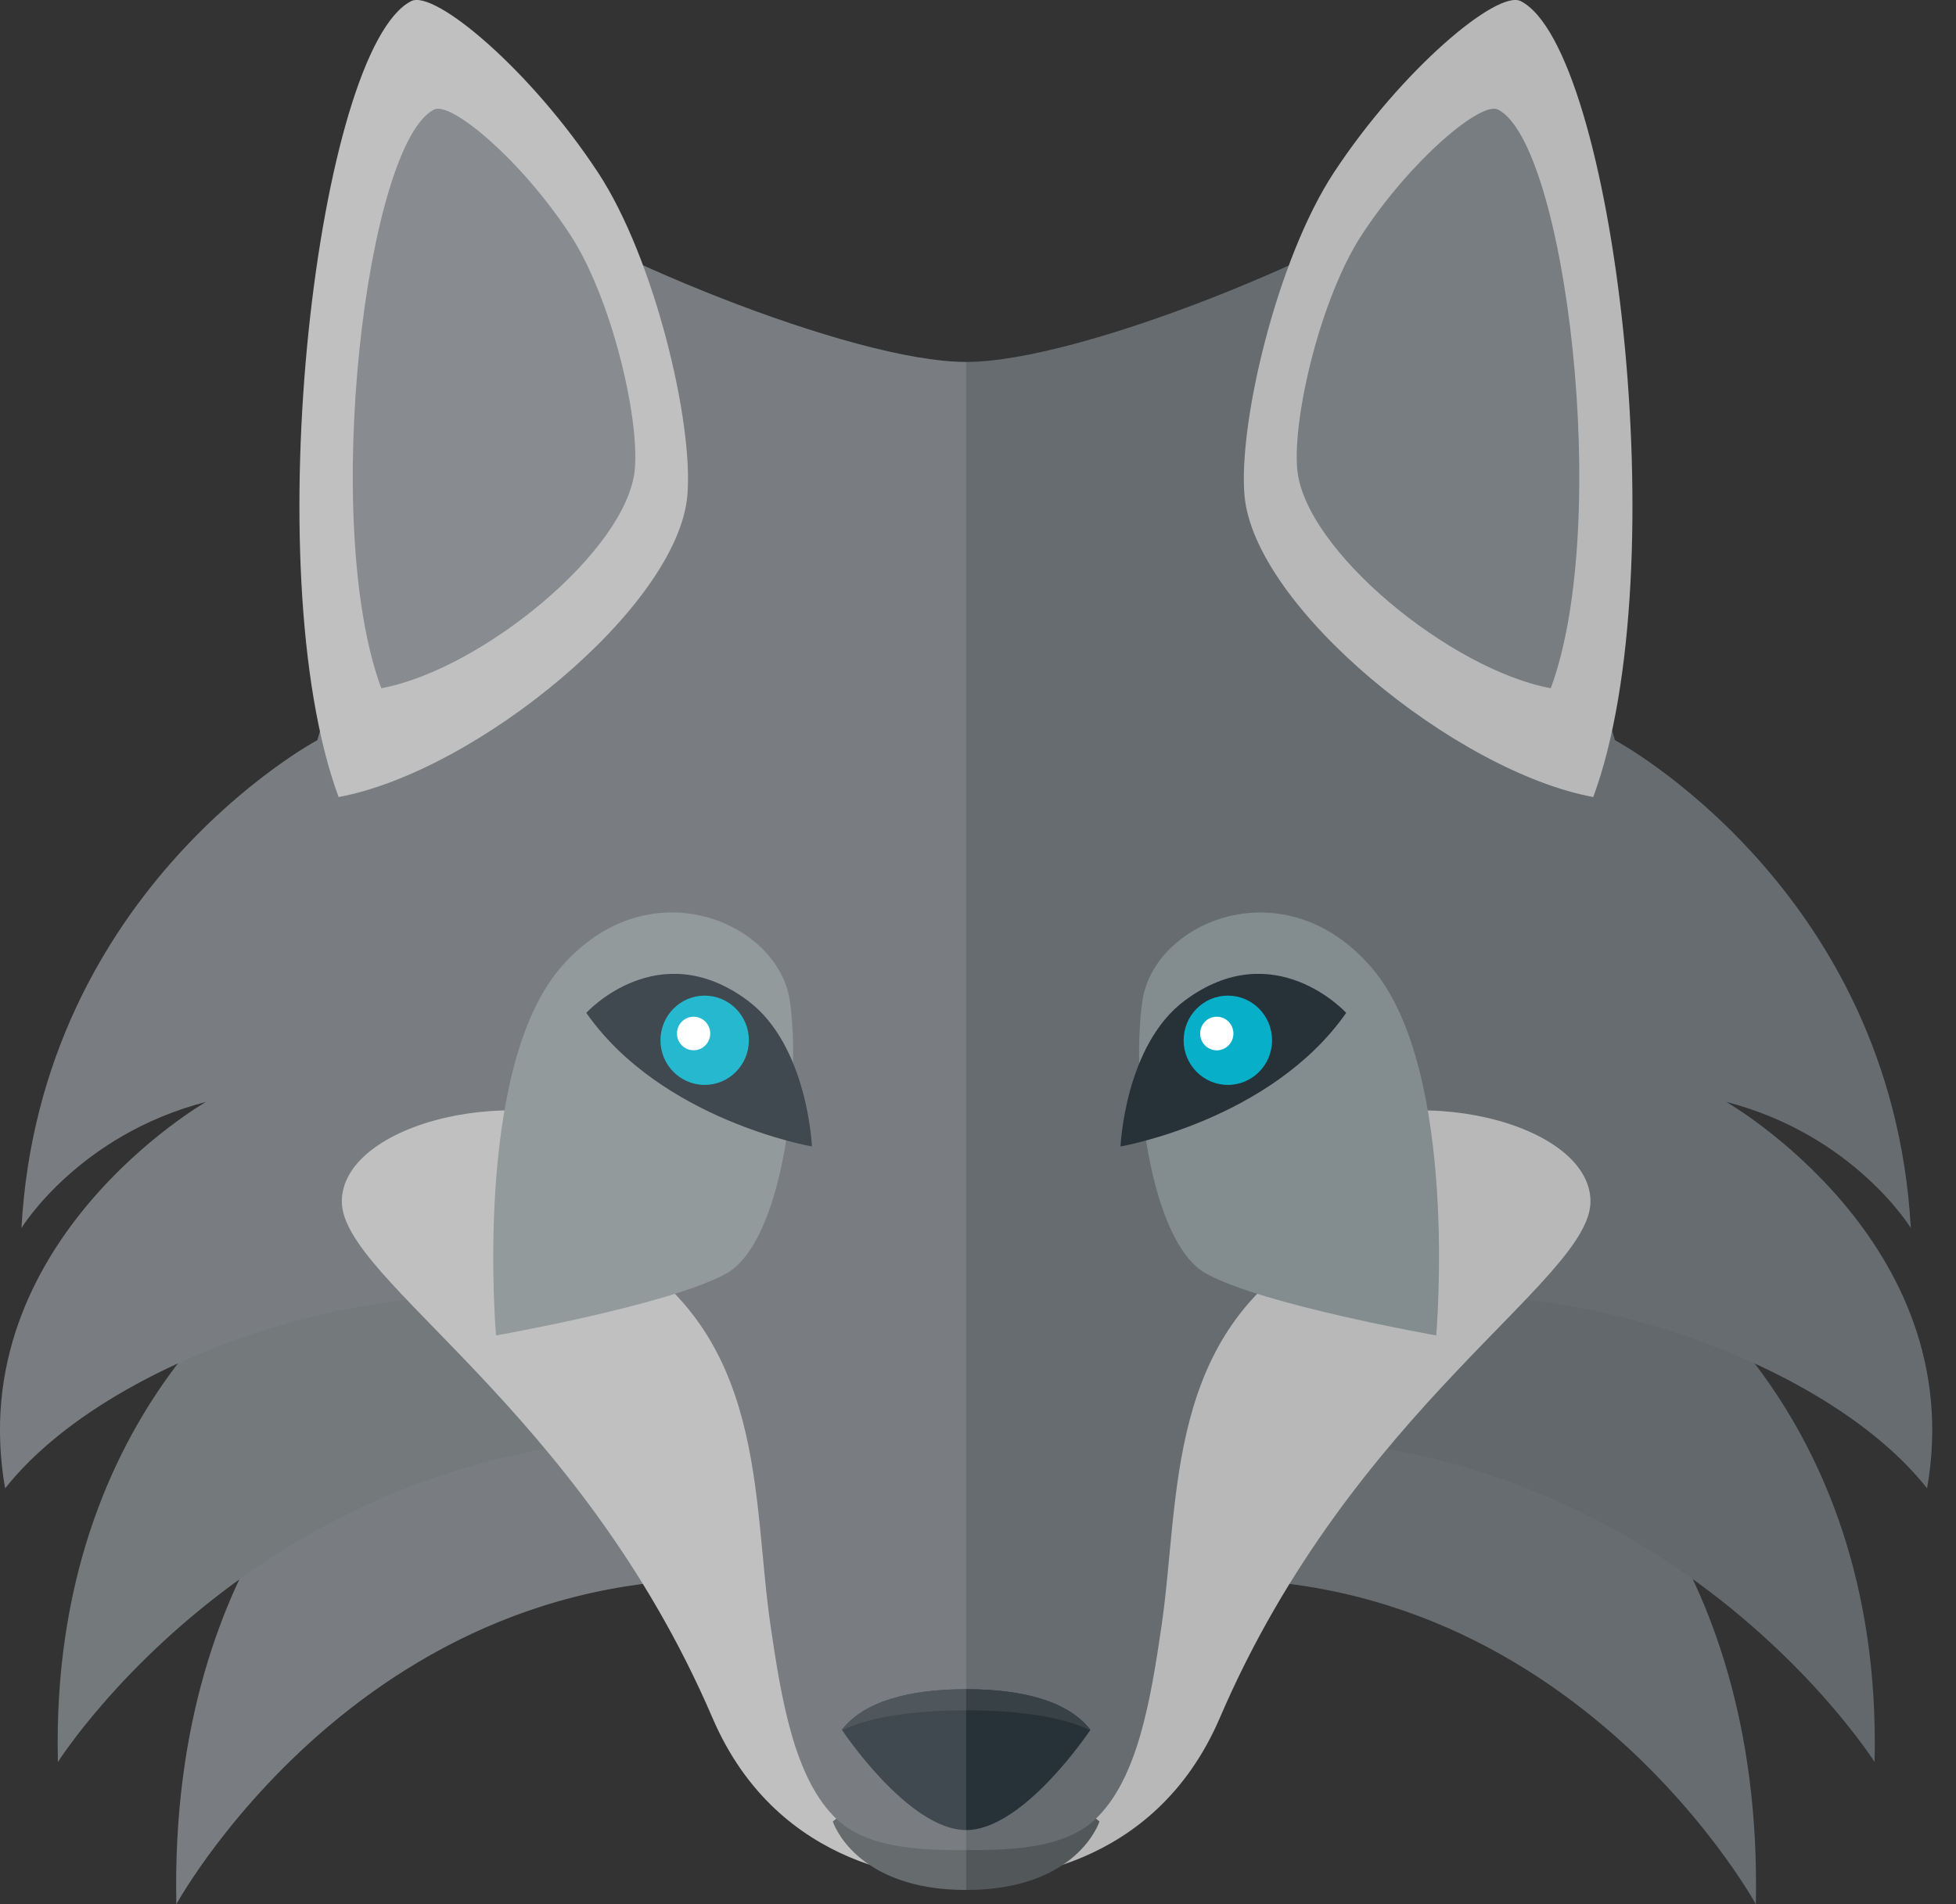 <svg width="38" height="37" viewBox="0 0 38 37" fill="none" xmlns="http://www.w3.org/2000/svg">
<rect x="0" y="0" width="38" height="37" fill="#333333" stroke="none"/>
<path d="M30.241 27.224C30.241 27.224 34.26 29.991 34.111 37C34.111 37 29.93 29.366 21.375 30.884C21.375 30.884 23.212 25.884 30.241 27.224Z" fill="#676C70"/>
<path d="M7.297 27.224C7.297 27.224 3.278 29.991 3.426 37C3.426 37 7.608 29.367 16.162 30.884C16.162 30.885 14.325 25.884 7.297 27.224Z" fill="#676C70"/>
<path d="M31.967 24.461C31.967 24.461 36.589 27.228 36.418 34.238C36.418 34.238 31.609 26.604 21.77 28.122C21.77 28.122 23.884 23.122 31.967 24.461Z" fill="#62686B"/>
<path d="M5.577 24.461C5.577 24.461 0.955 27.228 1.126 34.238C1.126 34.238 5.935 26.604 15.774 28.122C15.774 28.122 13.66 23.122 5.577 24.461Z" fill="#62686B"/>
<path d="M33.536 21.411C36.015 22.05 37.122 23.861 37.122 23.861C36.753 17.257 31.374 14.382 31.374 14.382L28.157 3.465C26.153 4.903 20.985 7.033 18.77 7.033C16.555 7.033 11.386 4.903 9.382 3.465L6.165 14.382C6.165 14.382 0.786 17.257 0.417 23.861C0.417 23.861 1.524 22.05 4.003 21.411C4.003 21.411 -0.743 24.127 0.1 28.92C2.368 26.044 8.802 24.233 11.861 25.725C14.919 27.216 14.603 29.985 14.972 32.168C15.182 33.409 15.435 34.761 16.269 35.438C16.902 35.952 18.041 35.949 18.769 35.949C19.498 35.949 20.636 35.952 21.27 35.438C22.104 34.761 22.357 33.409 22.567 32.168C22.936 29.985 22.619 27.216 25.678 25.725C28.737 24.233 35.171 26.044 37.438 28.92C38.282 24.127 33.536 21.411 33.536 21.411Z" fill="#676C70"/>
<path d="M7.988 0.022C8.438 -0.207 10.301 1.351 11.616 3.351C12.721 5.031 13.473 8.216 13.354 9.622C13.17 11.794 9.247 14.995 6.578 15.487C4.944 11.059 6.187 0.939 7.988 0.022Z" fill="#B8B8B8"/>
<path d="M8.432 2.129C8.759 1.962 10.114 3.095 11.07 4.549C11.874 5.77 12.42 8.086 12.334 9.109C12.2 10.688 9.348 13.016 7.407 13.373C6.219 10.153 7.122 2.795 8.432 2.129Z" fill="#787D82"/>
<path d="M29.544 0.022C29.093 -0.207 27.23 1.351 25.915 3.351C24.81 5.031 24.058 8.216 24.177 9.622C24.361 11.794 28.284 14.995 30.953 15.487C32.587 11.059 31.345 0.939 29.544 0.022Z" fill="#B8B8B8"/>
<path d="M29.103 2.129C28.776 1.962 27.421 3.095 26.465 4.549C25.661 5.77 25.114 8.086 25.201 9.109C25.335 10.688 28.187 13.016 30.128 13.373C31.316 10.153 30.413 2.795 29.103 2.129Z" fill="#787D82"/>
<path d="M25.357 22.104V24.588H18.772H18.767H12.183V22.104C10.125 20.957 6.641 21.817 6.641 23.346C6.641 24.875 11.249 27.344 13.841 33.378C15.131 36.383 18.005 36.534 18.736 36.54V36.54C18.746 36.54 18.759 36.54 18.77 36.54C18.782 36.54 18.794 36.54 18.804 36.54V36.54C19.535 36.534 22.409 36.383 23.699 33.378C26.291 27.344 30.899 24.875 30.899 23.346C30.898 21.817 27.414 20.957 25.357 22.104Z" fill="#B8B8B8"/>
<path d="M18.769 33.352L16.179 35.393C16.179 35.393 16.599 36.724 18.769 36.724C20.94 36.724 21.36 35.393 21.36 35.393L18.769 33.352Z" fill="#525759"/>
<path d="M11.859 24.185C14.918 25.9 14.602 29.086 14.971 31.598C15.181 33.026 15.433 34.582 16.267 35.36C16.901 35.952 18.039 35.949 18.768 35.949C19.496 35.949 20.635 35.952 21.268 35.36C22.103 34.582 22.355 33.026 22.565 31.598C22.934 29.086 22.618 25.9 25.676 24.185C28.735 22.47 8.8 22.47 11.859 24.185Z" fill="#676C70"/>
<path d="M27.902 25.949C27.902 25.949 28.354 20.814 26.659 18.817C24.963 16.82 22.42 17.904 22.194 19.445C21.968 20.985 22.327 24.143 23.437 24.751C24.548 25.359 27.902 25.949 27.902 25.949Z" fill="#838C8F"/>
<path d="M9.637 25.949C9.637 25.949 9.185 20.814 10.88 18.816C12.575 16.819 15.118 17.903 15.344 19.444C15.57 20.985 15.212 24.143 14.101 24.751C12.991 25.359 9.637 25.949 9.637 25.949Z" fill="#838C8F"/>
<path d="M21.769 22.277C21.769 22.277 24.69 21.772 26.153 19.681C26.153 19.681 24.757 18.148 23.018 19.441C21.851 20.309 21.769 22.277 21.769 22.277Z" fill="#263138"/>
<path d="M23.854 21.081C24.329 21.081 24.713 20.693 24.713 20.214C24.713 19.735 24.329 19.346 23.854 19.346C23.38 19.346 22.995 19.735 22.995 20.214C22.995 20.693 23.38 21.081 23.854 21.081Z" fill="#08AFC9"/>
<path d="M23.639 20.409C23.817 20.409 23.962 20.263 23.962 20.083C23.962 19.902 23.817 19.756 23.639 19.756C23.46 19.756 23.316 19.902 23.316 20.083C23.316 20.263 23.46 20.409 23.639 20.409Z" fill="white"/>
<path d="M15.774 22.277C15.774 22.277 12.853 21.772 11.39 19.681C11.39 19.681 12.785 18.148 14.524 19.441C15.692 20.309 15.774 22.277 15.774 22.277Z" fill="#263138"/>
<path d="M13.69 21.081C14.165 21.081 14.549 20.693 14.549 20.214C14.549 19.735 14.165 19.346 13.69 19.346C13.216 19.346 12.831 19.735 12.831 20.214C12.831 20.693 13.216 21.081 13.69 21.081Z" fill="#08AFC9"/>
<path d="M13.475 20.408C13.653 20.408 13.798 20.262 13.798 20.082C13.798 19.902 13.653 19.756 13.475 19.756C13.296 19.756 13.152 19.902 13.152 20.082C13.152 20.262 13.296 20.408 13.475 20.408Z" fill="white"/>
<path d="M18.77 32.823C17.652 32.823 16.78 33.063 16.355 33.612C16.355 33.612 17.647 35.56 18.77 35.56C19.892 35.56 21.184 33.612 21.184 33.612C20.759 33.063 19.887 32.823 18.77 32.823Z" fill="#263138"/>
<path opacity="0.8" d="M18.769 33.234C19.778 33.234 20.616 33.354 21.179 33.619C21.182 33.615 21.184 33.612 21.184 33.612C20.759 33.063 19.887 32.823 18.77 32.823C17.652 32.823 16.78 33.063 16.355 33.612C16.355 33.612 16.357 33.615 16.36 33.619C16.923 33.354 17.761 33.234 18.769 33.234Z" fill="#3C454A"/>
<path opacity="0.12" d="M18.769 7.033C17.352 7.033 14.729 6.162 12.496 5.157C12.244 4.48 11.949 3.849 11.622 3.351C10.306 1.352 8.443 -0.206 7.993 0.023C6.35 0.858 5.173 9.351 6.22 14.198L6.165 14.382C6.165 14.382 0.786 17.258 0.417 23.861C0.417 23.861 1.524 22.05 4.003 21.411C4.003 21.411 -0.743 24.127 0.1 28.92C0.852 27.967 2.063 27.132 3.455 26.494C2.265 28.049 1.034 30.558 1.123 34.238C1.123 34.238 2.292 32.387 4.651 30.689C3.936 32.216 3.369 34.29 3.427 37C3.427 37 6.409 31.557 12.489 30.778C12.972 31.563 13.431 32.426 13.84 33.378C14.573 35.085 15.817 35.87 16.889 36.231C17.282 36.497 17.875 36.724 18.769 36.724V7.033Z" fill="white"/>
</svg>
